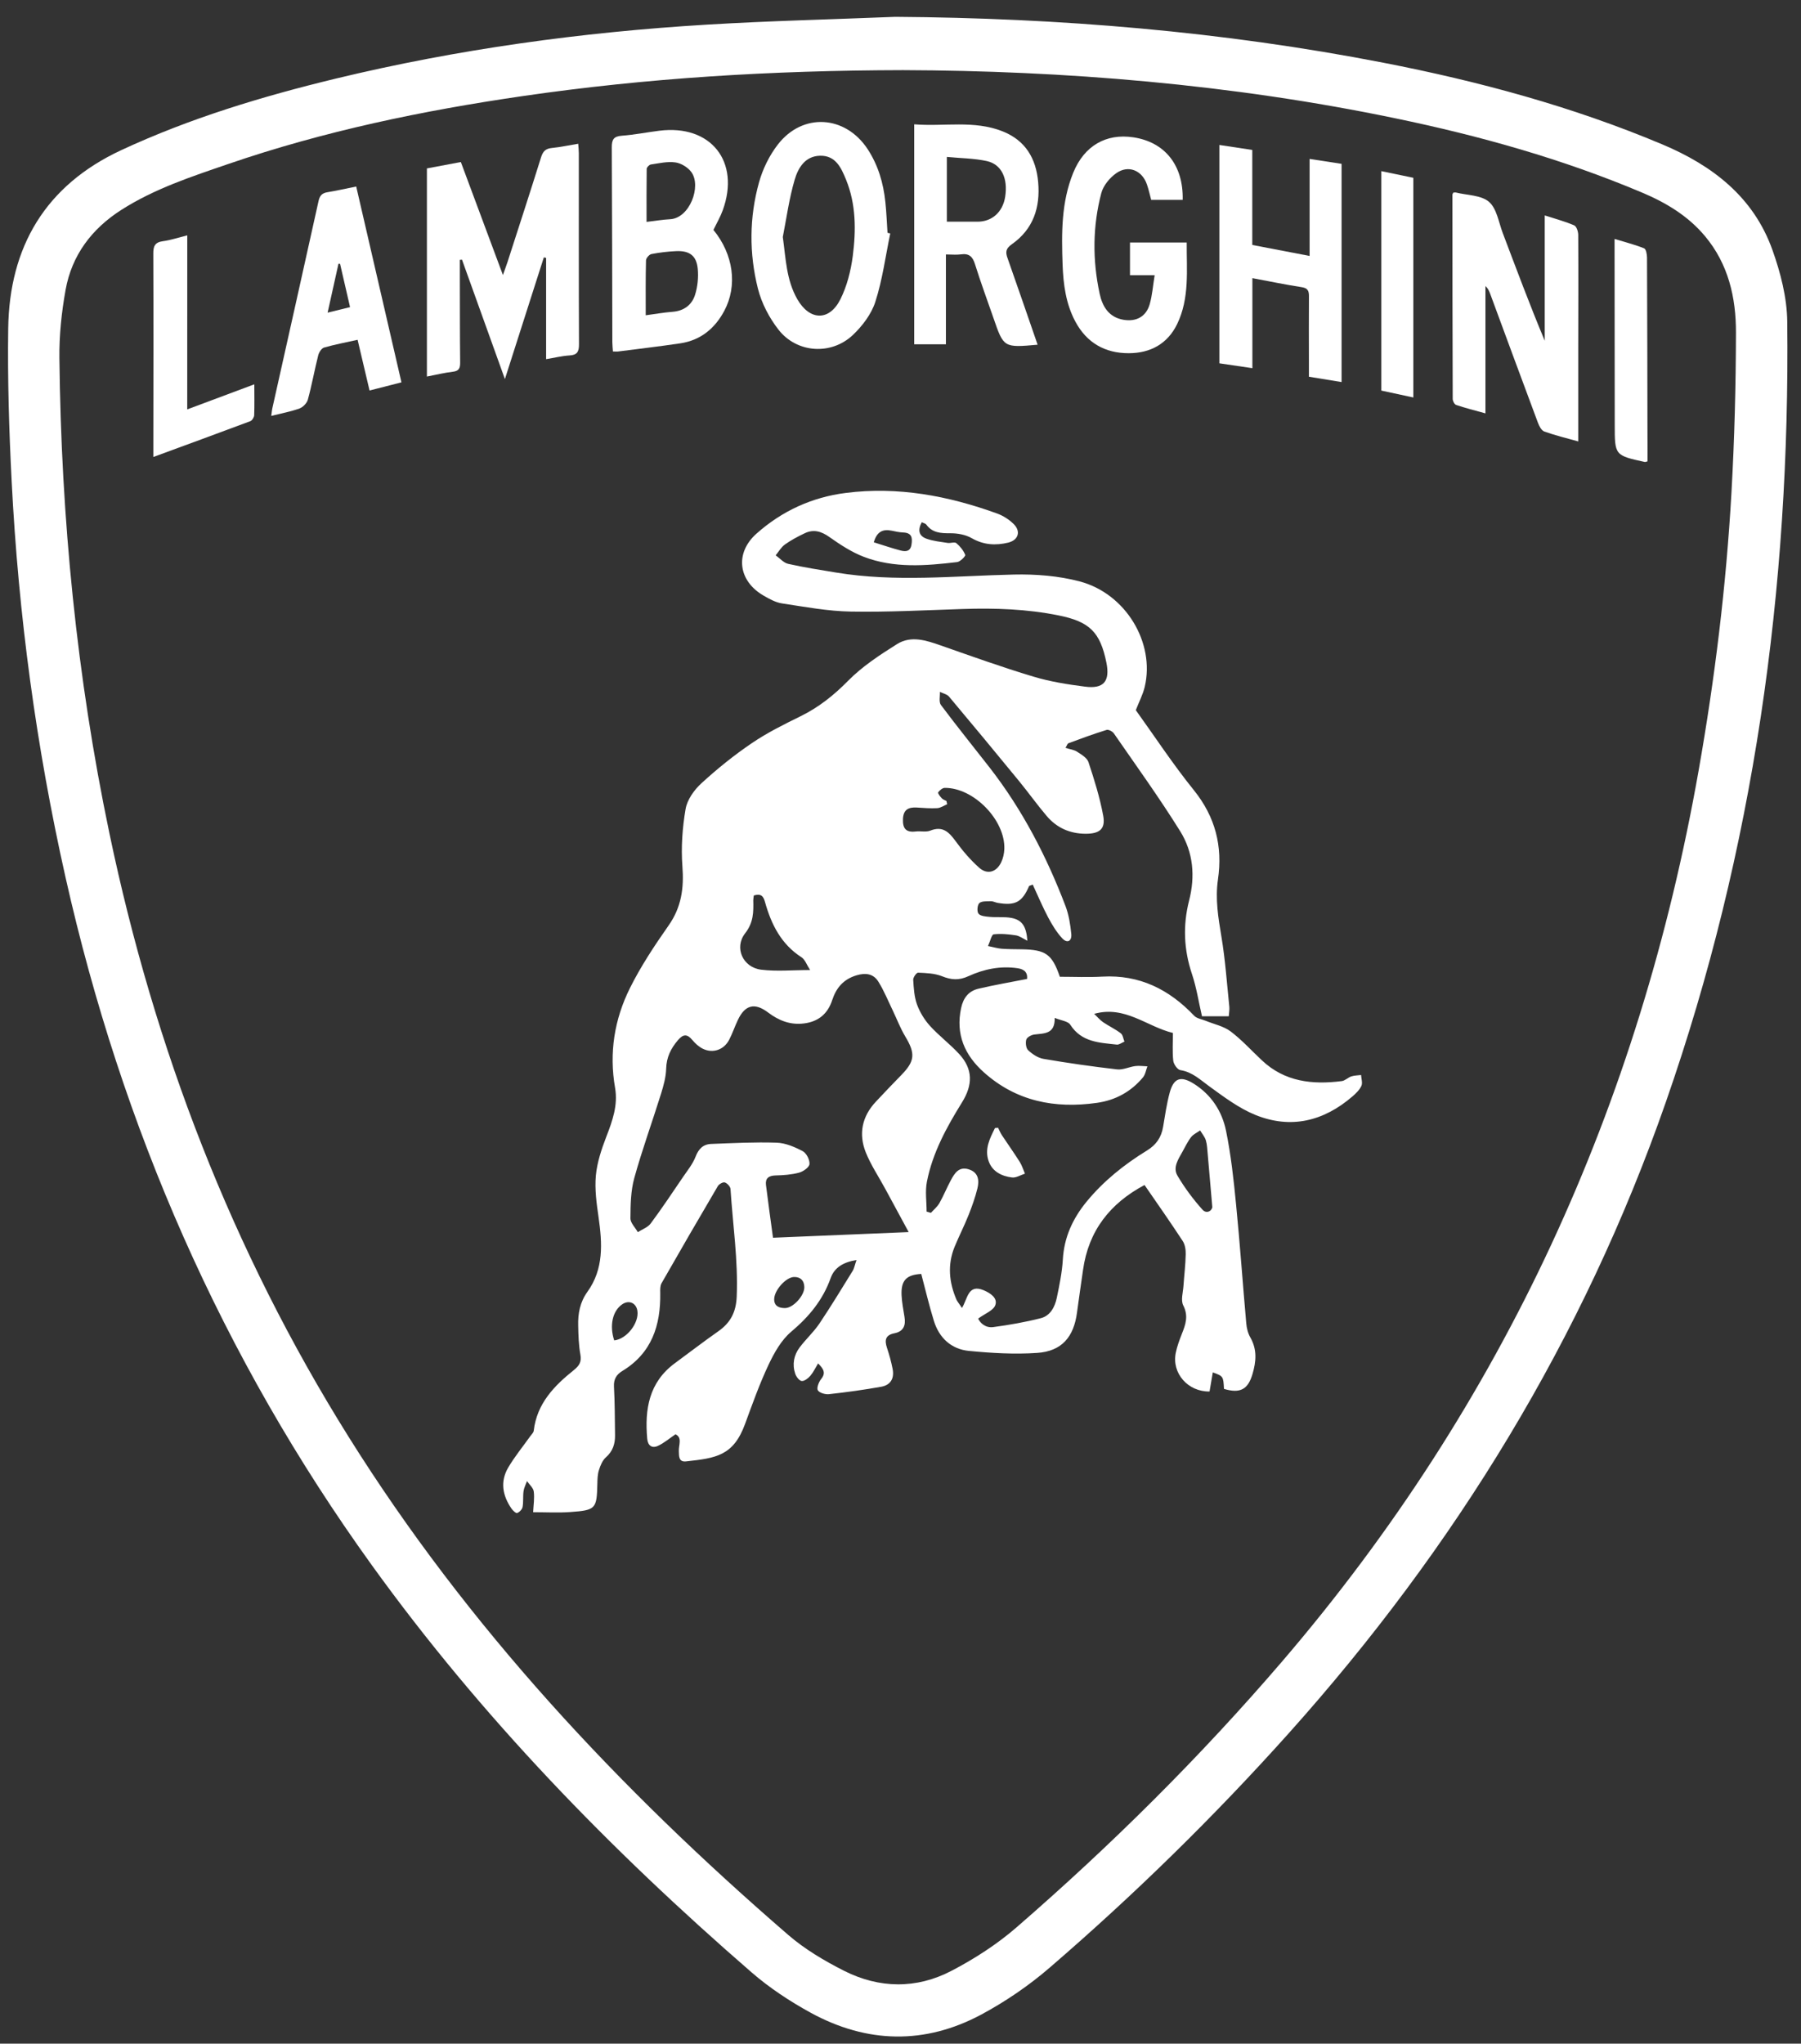 <svg width="52" height="59" viewBox="0 0 52 59" fill="none" xmlns="http://www.w3.org/2000/svg">
<rect x="0" y="0" width="52" height="59" fill="#333333" stroke="none"/>
<path d="M25.851 0.486C30.587 0.519 35.287 0.906 39.938 1.81C42.697 2.346 45.4 3.076 47.997 4.169C49.447 4.779 50.631 5.69 51.175 7.216C51.41 7.874 51.595 8.591 51.603 9.284C51.687 16.988 50.644 24.523 48.097 31.819C45.717 38.638 42.018 44.673 37.207 50.042C35.056 52.443 32.757 54.694 30.316 56.798C29.712 57.32 29.037 57.781 28.334 58.159C26.704 59.032 25.035 58.994 23.414 58.111C22.805 57.778 22.211 57.386 21.688 56.931C17.624 53.405 13.891 49.565 10.736 45.187C6.409 39.184 3.515 32.545 1.894 25.338C1.045 21.565 0.531 17.743 0.336 13.881C0.261 12.417 0.217 10.951 0.237 9.485C0.269 7.12 1.317 5.352 3.496 4.337C5.483 3.413 7.571 2.783 9.696 2.269C13.214 1.42 16.788 0.93 20.397 0.712C22.214 0.603 24.034 0.559 25.851 0.486ZM26.075 2.025C22.247 2.033 18.665 2.255 15.104 2.772C12.209 3.192 9.353 3.785 6.583 4.737C5.525 5.1 4.457 5.45 3.504 6.059C2.649 6.604 2.072 7.369 1.893 8.372C1.777 9.019 1.707 9.684 1.715 10.34C1.766 14.959 2.213 19.537 3.16 24.062C4.457 30.266 6.696 36.097 10.065 41.48C13.503 46.974 17.879 51.642 22.759 55.861C23.238 56.275 23.804 56.609 24.372 56.897C25.39 57.41 26.46 57.425 27.47 56.898C28.134 56.552 28.783 56.134 29.348 55.644C32.087 53.269 34.656 50.719 37.019 47.965C43.415 40.505 47.343 31.895 49.045 22.24C49.513 19.586 49.84 16.916 49.992 14.226C50.079 12.687 50.119 11.144 50.122 9.603C50.125 8.593 49.903 7.622 49.226 6.815C48.733 6.227 48.096 5.848 47.4 5.555C45.107 4.588 42.722 3.92 40.29 3.416C35.527 2.425 30.703 2.041 26.075 2.025Z" fill="white"/>
<path d="M27.774 37.761C27.94 37.497 27.945 37.059 28.402 37.249C28.592 37.33 28.814 37.473 28.736 37.682C28.679 37.836 28.438 37.923 28.243 38.067C28.3 38.197 28.457 38.343 28.678 38.313C29.141 38.251 29.602 38.17 30.054 38.055C30.324 37.985 30.458 37.731 30.512 37.47C30.588 37.105 30.665 36.736 30.687 36.364C30.723 35.722 30.972 35.182 31.37 34.695C31.862 34.096 32.459 33.618 33.116 33.215C33.384 33.051 33.531 32.835 33.582 32.532C33.638 32.202 33.685 31.869 33.772 31.546C33.888 31.118 34.094 31.054 34.464 31.284C34.974 31.603 35.283 32.08 35.399 32.645C35.542 33.346 35.62 34.061 35.689 34.773C35.802 35.914 35.881 37.06 35.983 38.204C35.995 38.343 36.032 38.494 36.102 38.614C36.3 38.962 36.27 39.307 36.163 39.669C36.032 40.114 35.807 40.236 35.34 40.097C35.32 39.732 35.32 39.732 35.017 39.62C34.985 39.808 34.953 39.989 34.923 40.172C34.302 40.183 33.826 39.647 33.948 39.054C33.986 38.868 34.054 38.686 34.124 38.508C34.232 38.237 34.319 37.99 34.164 37.687C34.088 37.539 34.157 37.313 34.17 37.124C34.191 36.818 34.229 36.514 34.235 36.208C34.238 36.079 34.215 35.928 34.146 35.824C33.791 35.282 33.419 34.752 33.046 34.211C32.049 34.741 31.427 35.534 31.27 36.664C31.213 37.072 31.15 37.479 31.097 37.887C31.005 38.597 30.657 39.011 29.945 39.058C29.291 39.103 28.627 39.063 27.974 39C27.468 38.951 27.116 38.626 26.964 38.134C26.826 37.688 26.72 37.233 26.599 36.778C26.174 36.802 26.011 36.962 26.031 37.394C26.041 37.603 26.082 37.81 26.115 38.018C26.157 38.262 26.087 38.44 25.825 38.491C25.565 38.541 25.535 38.689 25.61 38.913C25.676 39.112 25.733 39.315 25.773 39.523C25.825 39.797 25.714 39.986 25.443 40.035C24.944 40.124 24.441 40.194 23.938 40.249C23.831 40.262 23.659 40.213 23.613 40.137C23.574 40.07 23.64 39.899 23.708 39.813C23.851 39.639 23.78 39.521 23.621 39.361C23.542 39.491 23.483 39.618 23.396 39.72C23.333 39.792 23.225 39.877 23.147 39.869C23.076 39.861 22.989 39.745 22.96 39.659C22.87 39.388 22.919 39.123 23.09 38.897C23.269 38.66 23.493 38.456 23.658 38.212C23.992 37.714 24.303 37.2 24.619 36.69C24.666 36.613 24.68 36.517 24.73 36.377C24.354 36.437 24.095 36.588 23.984 36.896C23.758 37.53 23.36 38.012 22.846 38.445C22.559 38.686 22.354 39.054 22.189 39.403C21.929 39.954 21.723 40.535 21.512 41.109C21.175 42.03 20.675 42.095 19.806 42.19C19.595 42.212 19.605 42.041 19.6 41.892C19.594 41.714 19.705 41.5 19.503 41.408C19.321 41.532 19.172 41.659 19.001 41.74C18.822 41.824 18.704 41.732 18.687 41.535C18.611 40.684 18.738 39.905 19.486 39.355C19.903 39.049 20.312 38.733 20.735 38.437C21.091 38.188 21.252 37.885 21.271 37.43C21.314 36.387 21.159 35.361 21.092 34.327C21.087 34.257 20.999 34.16 20.927 34.137C20.877 34.119 20.762 34.184 20.727 34.241C20.179 35.172 19.637 36.108 19.101 37.046C19.058 37.122 19.061 37.232 19.063 37.325C19.078 38.264 18.818 39.066 17.965 39.582C17.799 39.683 17.716 39.818 17.727 40.03C17.753 40.498 17.751 40.968 17.758 41.437C17.761 41.686 17.693 41.898 17.493 42.074C17.395 42.161 17.334 42.309 17.293 42.441C17.253 42.566 17.25 42.705 17.247 42.839C17.231 43.558 17.203 43.6 16.469 43.652C16.118 43.677 15.766 43.657 15.393 43.657C15.403 43.454 15.436 43.252 15.411 43.059C15.397 42.953 15.284 42.859 15.216 42.759C15.181 42.856 15.13 42.951 15.116 43.051C15.095 43.202 15.116 43.358 15.088 43.508C15.075 43.576 14.999 43.655 14.932 43.68C14.897 43.693 14.809 43.611 14.769 43.554C14.509 43.178 14.436 42.772 14.674 42.367C14.861 42.05 15.097 41.763 15.311 41.462C15.348 41.41 15.405 41.359 15.411 41.302C15.501 40.523 15.998 40.01 16.567 39.555C16.727 39.426 16.797 39.315 16.757 39.103C16.708 38.832 16.7 38.551 16.694 38.273C16.684 37.923 16.746 37.592 16.96 37.295C17.436 36.634 17.39 35.895 17.282 35.14C17.225 34.744 17.168 34.335 17.204 33.94C17.239 33.561 17.366 33.181 17.504 32.822C17.683 32.361 17.846 31.907 17.759 31.405C17.583 30.398 17.739 29.429 18.187 28.528C18.501 27.897 18.896 27.301 19.302 26.722C19.675 26.193 19.751 25.64 19.703 25.01C19.662 24.463 19.702 23.898 19.795 23.356C19.841 23.087 20.043 22.804 20.252 22.613C20.709 22.194 21.195 21.802 21.707 21.455C22.148 21.155 22.633 20.914 23.114 20.678C23.637 20.421 24.07 20.077 24.482 19.659C24.891 19.242 25.399 18.91 25.898 18.596C26.306 18.339 26.746 18.488 27.171 18.637C28.056 18.947 28.938 19.264 29.835 19.533C30.317 19.679 30.825 19.759 31.326 19.823C31.868 19.895 32.052 19.668 31.946 19.135C31.766 18.244 31.459 17.946 30.557 17.765C29.65 17.583 28.733 17.551 27.812 17.581C26.731 17.616 25.648 17.675 24.566 17.656C23.902 17.645 23.238 17.52 22.578 17.42C22.396 17.393 22.216 17.293 22.052 17.198C21.314 16.776 21.208 15.97 21.842 15.406C22.575 14.754 23.441 14.355 24.417 14.231C25.925 14.039 27.374 14.313 28.787 14.824C28.962 14.887 29.134 14.997 29.266 15.127C29.483 15.339 29.404 15.593 29.111 15.665C28.747 15.753 28.402 15.734 28.058 15.538C27.879 15.434 27.642 15.393 27.433 15.395C27.16 15.396 26.919 15.384 26.745 15.144C26.721 15.113 26.667 15.103 26.615 15.076C26.493 15.298 26.526 15.473 26.75 15.552C26.943 15.622 27.155 15.641 27.36 15.674C27.444 15.687 27.561 15.639 27.612 15.68C27.72 15.771 27.818 15.891 27.869 16.02C27.883 16.055 27.725 16.216 27.636 16.227C26.729 16.335 25.814 16.41 24.939 16.075C24.588 15.94 24.262 15.726 23.953 15.508C23.716 15.339 23.493 15.271 23.234 15.395C23.036 15.489 22.84 15.593 22.662 15.72C22.554 15.798 22.483 15.926 22.396 16.032C22.515 16.116 22.624 16.248 22.756 16.278C23.212 16.381 23.677 16.453 24.138 16.529C25.846 16.812 27.558 16.625 29.271 16.587C29.905 16.573 30.563 16.624 31.172 16.785C32.505 17.136 33.352 18.557 33.052 19.827C33 20.047 32.891 20.253 32.794 20.502C33.333 21.252 33.864 22.061 34.47 22.812C35.092 23.584 35.306 24.434 35.166 25.39C35.084 25.952 35.174 26.492 35.266 27.043C35.378 27.712 35.424 28.39 35.494 29.066C35.502 29.148 35.485 29.234 35.478 29.339C35.198 29.339 34.933 29.339 34.705 29.339C34.609 28.931 34.548 28.516 34.416 28.122C34.18 27.419 34.15 26.716 34.332 26.001C34.513 25.3 34.454 24.606 34.077 24C33.476 23.034 32.808 22.11 32.161 21.174C32.122 21.116 32.004 21.054 31.949 21.073C31.578 21.187 31.213 21.322 30.85 21.457C30.817 21.469 30.802 21.53 30.764 21.591C30.891 21.631 31.009 21.644 31.097 21.701C31.223 21.783 31.386 21.878 31.427 22.002C31.595 22.508 31.755 23.022 31.852 23.545C31.925 23.936 31.746 24.073 31.337 24.07C30.888 24.067 30.511 23.898 30.224 23.561C29.945 23.233 29.694 22.881 29.421 22.547C28.754 21.733 28.081 20.921 27.404 20.114C27.344 20.042 27.227 20.018 27.137 19.974C27.144 20.102 27.103 20.266 27.167 20.352C27.625 20.965 28.107 21.561 28.578 22.165C29.52 23.378 30.219 24.726 30.763 26.155C30.86 26.41 30.904 26.691 30.931 26.963C30.951 27.174 30.814 27.242 30.672 27.092C30.508 26.916 30.378 26.7 30.263 26.485C30.1 26.177 29.965 25.854 29.818 25.538C29.742 25.57 29.716 25.571 29.712 25.582C29.513 26.045 29.314 26.153 28.806 26.066C28.741 26.055 28.676 26.017 28.613 26.018C28.497 26.022 28.348 26.009 28.276 26.072C28.218 26.125 28.202 26.318 28.253 26.378C28.311 26.45 28.462 26.459 28.575 26.47C28.782 26.489 28.998 26.462 29.201 26.5C29.509 26.559 29.631 26.735 29.664 27.159C29.528 27.092 29.432 27.017 29.329 27.003C29.119 26.971 28.9 26.949 28.69 26.974C28.63 26.983 28.592 27.17 28.526 27.312C28.69 27.346 28.808 27.381 28.925 27.39C29.115 27.404 29.307 27.403 29.499 27.406C30.192 27.417 30.376 27.545 30.601 28.199C31.005 28.199 31.416 28.218 31.825 28.195C32.902 28.134 33.756 28.563 34.481 29.326C34.557 29.405 34.698 29.424 34.809 29.469C35.052 29.569 35.328 29.624 35.531 29.776C35.857 30.022 36.136 30.333 36.436 30.613C37.094 31.233 37.895 31.319 38.74 31.211C38.837 31.199 38.921 31.107 39.017 31.075C39.106 31.046 39.205 31.048 39.298 31.035C39.304 31.14 39.346 31.262 39.308 31.348C39.254 31.465 39.151 31.565 39.051 31.652C38.22 32.369 37.273 32.603 36.247 32.188C35.77 31.994 35.339 31.669 34.917 31.363C34.652 31.172 34.427 30.948 34.08 30.894C33.996 30.881 33.886 30.723 33.875 30.621C33.847 30.357 33.866 30.087 33.866 29.821C33.109 29.638 32.486 29.021 31.592 29.269C31.686 29.359 31.759 29.448 31.849 29.51C32.014 29.622 32.199 29.708 32.359 29.83C32.421 29.876 32.432 29.989 32.466 30.071C32.391 30.101 32.313 30.165 32.244 30.157C31.743 30.101 31.226 30.09 30.902 29.583C30.837 29.481 30.641 29.464 30.452 29.386C30.465 29.86 30.148 29.83 29.861 29.867C29.776 29.878 29.653 29.946 29.632 30.012C29.605 30.106 29.623 30.263 29.686 30.32C29.808 30.433 29.968 30.542 30.127 30.569C30.832 30.69 31.541 30.791 32.252 30.873C32.423 30.893 32.604 30.799 32.781 30.777C32.894 30.762 33.013 30.782 33.129 30.785C33.087 30.893 33.07 31.023 32.998 31.107C32.653 31.519 32.204 31.765 31.671 31.839C30.457 32.012 29.34 31.795 28.403 30.954C27.853 30.461 27.588 29.86 27.75 29.102C27.814 28.803 27.971 28.609 28.254 28.543C28.708 28.436 29.169 28.357 29.654 28.262C29.674 28.097 29.599 27.985 29.385 27.953C28.884 27.878 28.407 27.978 27.959 28.183C27.687 28.308 27.465 28.291 27.197 28.183C26.986 28.099 26.74 28.091 26.507 28.081C26.461 28.08 26.363 28.218 26.367 28.287C26.382 28.525 26.396 28.774 26.475 28.995C26.556 29.218 26.689 29.437 26.849 29.615C27.113 29.905 27.431 30.143 27.696 30.431C28.096 30.867 28.088 31.321 27.779 31.82C27.335 32.537 26.926 33.277 26.762 34.118C26.708 34.395 26.754 34.692 26.754 34.979C26.796 34.991 26.837 35.002 26.878 35.015C26.96 34.923 27.062 34.841 27.122 34.736C27.244 34.52 27.338 34.287 27.455 34.07C27.561 33.873 27.685 33.672 27.963 33.756C28.25 33.842 28.28 34.073 28.22 34.313C28.156 34.571 28.066 34.825 27.967 35.074C27.844 35.385 27.69 35.684 27.563 35.993C27.351 36.51 27.401 37.024 27.619 37.528C27.655 37.595 27.709 37.658 27.774 37.761ZM26.236 35.57C25.987 35.109 25.774 34.717 25.562 34.325C25.372 33.973 25.145 33.637 24.997 33.268C24.785 32.735 24.888 32.232 25.288 31.806C25.53 31.547 25.774 31.292 26.022 31.038C26.418 30.634 26.433 30.414 26.139 29.925C25.998 29.691 25.9 29.431 25.781 29.182C25.644 28.899 25.526 28.605 25.361 28.34C25.221 28.115 25.002 28.076 24.731 28.157C24.351 28.272 24.145 28.517 24.027 28.876C23.899 29.267 23.631 29.494 23.215 29.546C22.819 29.597 22.486 29.464 22.175 29.229C21.79 28.938 21.511 29.01 21.305 29.445C21.214 29.635 21.148 29.837 21.051 30.022C20.9 30.309 20.582 30.419 20.293 30.277C20.177 30.22 20.073 30.125 19.99 30.025C19.841 29.845 19.725 29.852 19.576 30.027C19.369 30.268 19.243 30.523 19.234 30.853C19.227 31.096 19.159 31.341 19.086 31.576C18.833 32.388 18.541 33.188 18.314 34.008C18.211 34.379 18.205 34.782 18.202 35.17C18.2 35.304 18.34 35.437 18.416 35.572C18.543 35.489 18.704 35.435 18.788 35.321C19.113 34.883 19.416 34.428 19.722 33.978C19.851 33.789 20.001 33.605 20.082 33.396C20.169 33.168 20.303 33.033 20.536 33.025C21.165 33.001 21.796 32.968 22.426 32.989C22.681 32.998 22.946 33.112 23.177 33.234C23.285 33.292 23.383 33.485 23.372 33.607C23.364 33.701 23.19 33.823 23.069 33.855C22.851 33.913 22.617 33.929 22.389 33.935C22.194 33.94 22.093 34.018 22.116 34.21C22.178 34.715 22.25 35.221 22.319 35.733C23.64 35.678 24.882 35.626 26.236 35.57ZM27.327 23.125C27.333 23.156 27.341 23.186 27.347 23.218C27.252 23.258 27.159 23.325 27.062 23.331C26.864 23.343 26.662 23.325 26.463 23.313C26.225 23.301 26.082 23.377 26.071 23.646C26.06 23.916 26.157 24.038 26.436 24.005C26.577 23.987 26.737 24.03 26.862 23.979C27.222 23.837 27.4 24.024 27.592 24.285C27.793 24.561 28.018 24.826 28.272 25.051C28.505 25.259 28.77 25.18 28.906 24.897C28.962 24.782 28.993 24.642 28.998 24.512C29.028 23.677 28.115 22.739 27.278 22.746C27.211 22.746 27.13 22.816 27.087 22.876C27.072 22.898 27.141 22.993 27.187 23.041C27.221 23.082 27.279 23.099 27.327 23.125ZM21.765 25.852C21.76 25.898 21.749 25.944 21.749 25.991C21.757 26.329 21.758 26.632 21.514 26.944C21.189 27.363 21.451 27.929 21.974 27.994C22.421 28.05 22.879 28.005 23.39 28.005C23.295 27.858 23.245 27.704 23.141 27.636C22.554 27.258 22.27 26.688 22.09 26.049C22.044 25.879 21.983 25.788 21.765 25.852ZM35.003 34.849C34.953 34.287 34.914 33.802 34.87 33.317C34.857 33.184 34.854 33.046 34.816 32.92C34.784 32.818 34.708 32.73 34.651 32.635C34.563 32.699 34.454 32.746 34.391 32.827C34.292 32.954 34.222 33.105 34.143 33.246C34.023 33.464 33.855 33.702 33.997 33.942C34.203 34.291 34.449 34.622 34.719 34.923C34.83 35.048 34.985 34.969 35.003 34.849ZM17.734 38.697C18.092 38.66 18.457 38.196 18.403 37.842C18.368 37.612 18.156 37.522 17.962 37.657C17.685 37.849 17.593 38.269 17.734 38.697ZM23.223 37.162C23.222 36.97 23.108 36.859 22.92 36.867C22.689 36.877 22.356 37.248 22.353 37.506C22.35 37.712 22.503 37.763 22.659 37.764C22.898 37.768 23.225 37.406 23.223 37.162ZM25.229 15.656C25.499 15.739 25.747 15.826 26.004 15.893C26.149 15.931 26.288 15.926 26.318 15.717C26.349 15.515 26.32 15.382 26.079 15.373C25.966 15.368 25.852 15.344 25.741 15.32C25.489 15.268 25.316 15.351 25.229 15.656Z" fill="white"/>
<path d="M15.768 10.369C15.768 9.374 15.768 8.41 15.768 7.445C15.746 7.44 15.724 7.435 15.702 7.431C15.336 8.577 14.969 9.723 14.578 10.944C14.148 9.747 13.744 8.621 13.339 7.496C13.319 7.497 13.298 7.5 13.277 7.502C13.277 7.667 13.277 7.83 13.277 7.995C13.279 8.819 13.277 9.642 13.286 10.467C13.287 10.627 13.254 10.711 13.076 10.732C12.832 10.76 12.591 10.82 12.326 10.871C12.326 8.856 12.326 6.869 12.326 4.862C12.65 4.802 12.965 4.743 13.306 4.678C13.707 5.755 14.104 6.818 14.521 7.941C14.576 7.783 14.616 7.678 14.651 7.572C14.977 6.562 15.306 5.552 15.623 4.538C15.677 4.366 15.756 4.289 15.937 4.272C16.182 4.248 16.425 4.194 16.695 4.15C16.702 4.258 16.712 4.339 16.712 4.421C16.713 6.26 16.709 8.1 16.717 9.939C16.718 10.155 16.664 10.25 16.439 10.262C16.225 10.275 16.011 10.329 15.768 10.369Z" fill="white"/>
<path d="M41.961 5.561C42.001 5.559 42.02 5.553 42.037 5.558C42.362 5.639 42.763 5.631 42.99 5.826C43.215 6.019 43.271 6.416 43.388 6.726C43.781 7.763 44.168 8.802 44.601 9.837C44.601 8.645 44.601 7.453 44.601 6.219C44.915 6.321 45.191 6.394 45.451 6.506C45.519 6.535 45.567 6.685 45.568 6.78C45.575 7.901 45.57 9.022 45.568 10.143C45.567 10.995 45.568 11.848 45.568 12.744C45.219 12.646 44.898 12.569 44.587 12.457C44.503 12.427 44.438 12.295 44.401 12.195C43.938 10.958 43.483 9.719 43.025 8.48C42.996 8.402 42.963 8.326 42.889 8.257C42.889 9.465 42.889 10.673 42.889 11.934C42.581 11.848 42.308 11.78 42.044 11.691C41.994 11.675 41.944 11.577 41.944 11.517C41.937 9.552 41.936 7.589 41.936 5.624C41.934 5.607 41.948 5.59 41.961 5.561Z" fill="white"/>
<path d="M20.599 6.638C21.176 7.342 21.302 8.247 20.91 8.978C20.637 9.487 20.225 9.825 19.641 9.912C19.045 10.001 18.447 10.07 17.85 10.147C17.805 10.153 17.759 10.147 17.697 10.147C17.691 10.047 17.68 9.963 17.68 9.88C17.675 8.005 17.675 6.129 17.664 4.253C17.663 4.025 17.721 3.936 17.957 3.918C18.319 3.891 18.677 3.819 19.037 3.774C20.523 3.587 21.381 4.662 20.867 6.073C20.797 6.265 20.691 6.446 20.599 6.638ZM18.644 9.102C18.925 9.064 19.169 9.021 19.416 9.002C19.741 8.978 19.973 8.808 20.066 8.518C20.142 8.282 20.169 8.012 20.146 7.763C20.111 7.381 19.908 7.232 19.519 7.25C19.281 7.261 19.042 7.289 18.807 7.335C18.744 7.348 18.654 7.453 18.652 7.516C18.639 8.033 18.644 8.55 18.644 9.102ZM18.668 6.406C18.915 6.378 19.131 6.34 19.348 6.329C19.911 6.3 20.256 5.384 19.965 4.973C19.866 4.835 19.67 4.713 19.503 4.689C19.273 4.656 19.029 4.714 18.793 4.749C18.745 4.756 18.674 4.83 18.672 4.873C18.665 5.377 18.668 5.881 18.668 6.406Z" fill="white"/>
<path d="M29.959 9.952C28.979 10.039 28.979 10.039 28.683 9.178C28.505 8.663 28.314 8.15 28.152 7.63C28.084 7.41 27.982 7.31 27.747 7.343C27.617 7.362 27.484 7.346 27.311 7.346C27.311 7.805 27.311 8.233 27.311 8.659C27.311 9.08 27.311 9.5 27.311 9.939C26.997 9.939 26.706 9.939 26.396 9.939C26.396 7.832 26.396 5.737 26.396 3.589C27.254 3.66 28.122 3.462 28.951 3.793C29.609 4.056 29.915 4.575 29.975 5.261C30.039 5.991 29.832 6.616 29.22 7.047C29.038 7.175 29.025 7.275 29.094 7.462C29.384 8.28 29.664 9.103 29.959 9.952ZM27.338 6.4C27.654 6.4 27.941 6.4 28.226 6.4C28.643 6.4 28.953 6.121 29.022 5.683C29.106 5.15 28.919 4.743 28.488 4.649C28.122 4.57 27.738 4.569 27.338 4.53C27.338 5.182 27.338 5.772 27.338 6.4Z" fill="white"/>
<path d="M35.207 4.185C35.527 4.234 35.827 4.278 36.157 4.329C36.157 5.249 36.157 6.154 36.157 7.072C36.717 7.18 37.249 7.281 37.812 7.389C37.812 6.457 37.812 5.545 37.812 4.588C38.139 4.638 38.434 4.684 38.735 4.73C38.735 6.834 38.735 8.91 38.735 11.03C38.426 10.979 38.129 10.931 37.792 10.876C37.792 10.719 37.792 10.57 37.792 10.421C37.792 9.799 37.788 9.176 37.793 8.555C37.795 8.396 37.758 8.317 37.581 8.29C37.118 8.219 36.659 8.123 36.16 8.03C36.16 8.896 36.16 9.741 36.16 10.629C35.821 10.579 35.524 10.535 35.207 10.489C35.207 8.39 35.207 6.308 35.207 4.185Z" fill="white"/>
<path d="M25.704 6.739C25.567 7.4 25.479 8.076 25.273 8.715C25.159 9.07 24.899 9.411 24.623 9.673C23.998 10.261 23.009 10.196 22.479 9.52C22.21 9.176 21.989 8.753 21.883 8.331C21.628 7.316 21.633 6.276 21.915 5.265C22.023 4.878 22.213 4.489 22.459 4.172C23.174 3.248 24.401 3.325 25.047 4.299C25.354 4.765 25.506 5.285 25.563 5.834C25.595 6.129 25.605 6.425 25.625 6.722C25.654 6.727 25.679 6.733 25.704 6.739ZM22.602 6.842C22.689 7.469 22.703 8.082 23.02 8.637C23.374 9.256 23.941 9.281 24.263 8.643C24.455 8.261 24.566 7.819 24.622 7.391C24.718 6.649 24.718 5.897 24.427 5.185C24.289 4.851 24.133 4.488 23.681 4.496C23.241 4.505 23.042 4.852 22.942 5.196C22.785 5.734 22.709 6.294 22.602 6.842Z" fill="white"/>
<path d="M33.338 7.946C33.062 7.946 32.856 7.946 32.626 7.946C32.626 7.621 32.626 7.321 32.626 7.001C33.16 7.001 33.691 7.001 34.264 7.001C34.258 7.795 34.351 8.604 33.988 9.355C33.712 9.925 33.217 10.196 32.591 10.197C31.901 10.199 31.373 9.893 31.047 9.281C30.774 8.77 30.701 8.209 30.68 7.641C30.649 6.739 30.639 5.837 30.99 4.981C31.307 4.207 31.936 3.847 32.721 3.964C33.634 4.101 34.17 4.77 34.148 5.77C33.85 5.77 33.55 5.77 33.238 5.77C33.198 5.623 33.167 5.475 33.117 5.331C32.98 4.92 32.58 4.751 32.23 5C32.041 5.133 31.855 5.357 31.798 5.574C31.546 6.531 31.541 7.507 31.749 8.475C31.828 8.846 32.012 9.159 32.437 9.232C32.807 9.295 33.092 9.141 33.195 8.783C33.268 8.529 33.287 8.261 33.338 7.946Z" fill="white"/>
<path d="M11.591 11.038C11.271 11.12 10.979 11.195 10.67 11.274C10.551 10.771 10.44 10.3 10.325 9.81C9.987 9.885 9.668 9.945 9.357 10.034C9.284 10.055 9.212 10.17 9.189 10.254C9.081 10.681 9.004 11.115 8.888 11.539C8.86 11.64 8.745 11.758 8.644 11.794C8.393 11.884 8.129 11.932 7.832 12.007C7.846 11.908 7.851 11.838 7.867 11.77C8.311 9.782 8.758 7.794 9.197 5.805C9.231 5.651 9.296 5.575 9.451 5.55C9.714 5.507 9.976 5.447 10.285 5.385C10.718 7.264 11.151 9.138 11.591 11.038ZM9.819 7.618C9.803 7.616 9.789 7.616 9.773 7.614C9.671 8.069 9.57 8.526 9.459 9.026C9.714 8.964 9.904 8.916 10.107 8.867C10.008 8.433 9.912 8.025 9.819 7.618Z" fill="white"/>
<path d="M5.406 11.819C6.067 11.572 6.688 11.339 7.343 11.095C7.343 11.421 7.35 11.707 7.339 11.991C7.335 12.049 7.28 12.138 7.228 12.159C6.308 12.504 5.384 12.841 4.427 13.193C4.427 13.058 4.427 12.964 4.427 12.871C4.429 11.022 4.434 9.173 4.426 7.326C4.424 7.107 4.472 6.994 4.706 6.963C4.932 6.933 5.15 6.858 5.407 6.795C5.406 8.471 5.406 10.121 5.406 11.819Z" fill="white"/>
<path d="M40.807 11.475C40.479 11.404 40.182 11.341 39.883 11.276C39.883 9.164 39.883 7.071 39.883 4.941C40.205 5.008 40.5 5.07 40.807 5.133C40.807 7.243 40.807 9.336 40.807 11.475Z" fill="white"/>
<path d="M47.569 13.319C47.511 13.334 47.502 13.34 47.494 13.338C46.622 13.147 46.622 13.147 46.622 12.26C46.62 10.595 46.619 8.93 46.617 7.267C46.617 7.162 46.617 7.058 46.617 6.898C46.922 6.991 47.204 7.063 47.47 7.169C47.526 7.191 47.554 7.345 47.554 7.438C47.562 9.151 47.564 10.863 47.567 12.576C47.57 12.822 47.569 13.069 47.569 13.319Z" fill="white"/>
<path d="M28.817 32.558C28.853 32.629 28.883 32.705 28.927 32.772C29.097 33.03 29.278 33.282 29.443 33.544C29.508 33.647 29.544 33.769 29.593 33.883C29.468 33.923 29.337 34.008 29.218 33.993C28.924 33.956 28.656 33.828 28.547 33.528C28.419 33.174 28.579 32.867 28.728 32.566C28.758 32.564 28.786 32.561 28.817 32.558Z" fill="white"/>
</svg>
